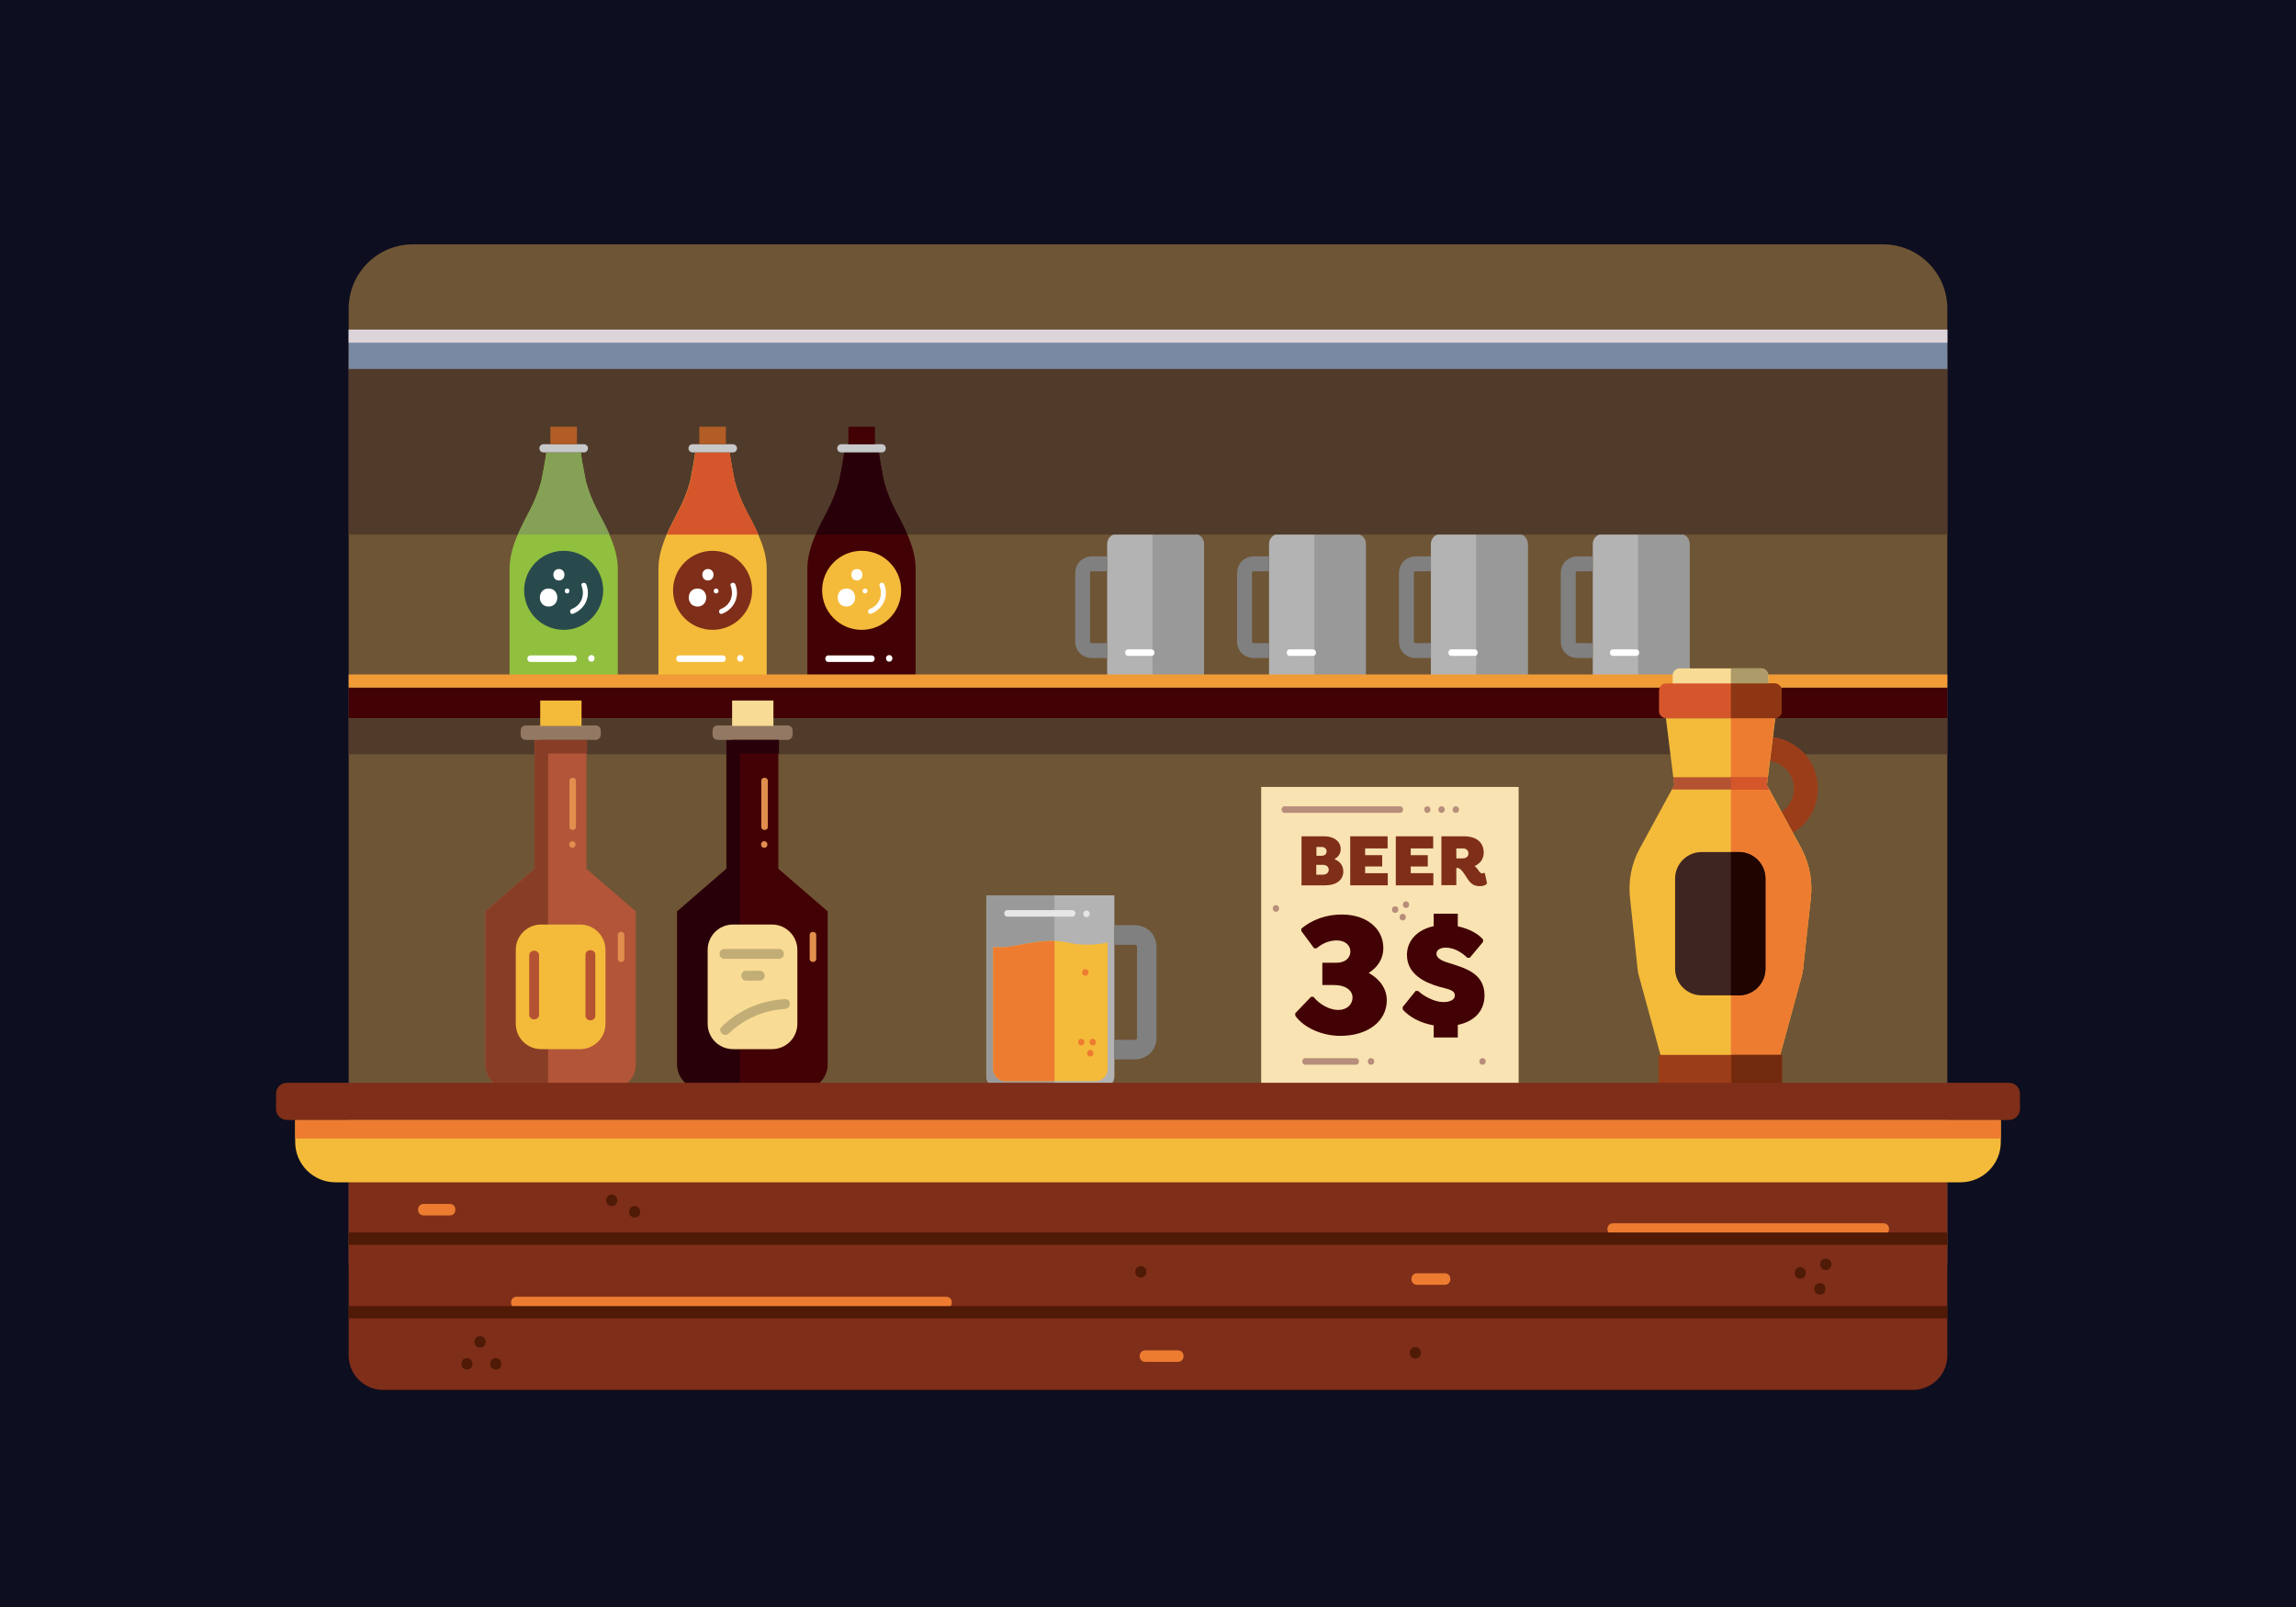 <?xml version="1.0" encoding="utf-8"?>
<!-- Generator: Adobe Illustrator 22.1.0, SVG Export Plug-In . SVG Version: 6.00 Build 0)  -->
<svg version="1.1" xmlns="http://www.w3.org/2000/svg" xmlns:xlink="http://www.w3.org/1999/xlink" x="0px" y="0px"
	 viewBox="0 0 1400 980" style="enable-background:new 0 0 1400 980;" xml:space="preserve">
<style type="text/css">
	.st0{fill:#0D0E1F;}
	.st1{fill:#6E5535;}
	.st2{fill:#B3B3B3;}
	.st3{fill:#808080;}
	.st4{fill:#999999;}
	.st5{fill:#503B2B;}
	.st6{fill:#91BF3E;}
	.st7{fill:#C7C8CA;}
	.st8{fill:#B25D25;}
	.st9{fill:#284A4C;}
	.st10{fill:#85A155;}
	.st11{fill:#FFFFFF;}
	.st12{fill:#F4BB3A;}
	.st13{fill:#7F2E19;}
	.st14{fill:#D6562B;}
	.st15{fill:#420104;}
	.st16{fill:#28000A;}
	.st17{fill:#F09B36;}
	.st18{fill:#3F2521;}
	.st19{fill:#9C3D19;}
	.st20{fill:#ED7C31;}
	.st21{fill:#B25538;}
	.st22{fill:#883E26;}
	.st23{fill:#937963;}
	.st24{fill:#E18E4E;}
	.st25{fill:#F8DB94;}
	.st26{fill:#E6E6E6;}
	.st27{fill:#C2AD76;}
	.st28{fill:#B55232;}
	.st29{fill:#1F0400;}
	.st30{fill:#8E3613;}
	.st31{fill:#AD9B6A;}
	.st32{fill:#722A0F;}
	.st33{fill:#7989A3;}
	.st34{fill:#DDD4DA;}
	.st35{fill:#F9E3B2;}
	.st36{fill:#B78D7B;}
	.st37{fill:#4F1A06;}
</style>
<g id="Layer_1">
	<rect class="st0" width="1400" height="980"/>
	<path class="st1" d="M1187.4,771H212.6V188.2c0-21.6,17.5-39.2,39.2-39.2h896.4c21.6,0,39.2,17.5,39.2,39.2V771z"/>
</g>
<g id="Layer_4">
	<path class="st2" d="M675.1,414.9v-83.2c0-3.4,2.8-6.2,6.2-6.2h46.6c3.4,0,6.2,2.8,6.2,6.2v83.2H675.1z"/>
	<g>
		<path class="st3" d="M665.5,339.3h9.6v9.1h-9.4c-1,0.1-1,0.6-1,1.3v41.2c0,0.5,0,1.2,0.9,1.3h9.5v9.1l-9.7,0
			c-3.9-0.1-9.8-2.9-9.8-10.3v-41.2C655.7,342.2,661.5,339.4,665.5,339.3L665.5,339.3z"/>
	</g>
	<path class="st4" d="M702.7,414.9v-89.4h25.2c3.4,0,6.2,2.8,6.2,6.2v83.2H702.7z"/>
	<path class="st2" d="M773.8,414.9v-83.2c0-3.4,2.8-6.2,6.2-6.2h46.6c3.4,0,6.2,2.8,6.2,6.2v83.2H773.8z"/>
	<g>
		<path class="st3" d="M764.2,339.3h9.6v9.1h-9.4c-1,0.1-1,0.6-1,1.3v41.2c0,0.5,0,1.2,0.9,1.3h9.5v9.1l-9.7,0
			c-3.9-0.1-9.8-2.9-9.8-10.3v-41.2C754.4,342.2,760.2,339.4,764.2,339.3L764.2,339.3z"/>
	</g>
	<path class="st4" d="M801.4,414.9v-89.4h25.2c3.4,0,6.2,2.8,6.2,6.2v83.2H801.4z"/>
	<path class="st2" d="M872.5,414.9v-83.2c0-3.4,2.8-6.2,6.2-6.2h46.6c3.4,0,6.2,2.8,6.2,6.2v83.2H872.5z"/>
	<g>
		<path class="st3" d="M862.9,339.3h9.6v9.1h-9.4c-1,0.1-1,0.6-1,1.3v41.2c0,0.5,0,1.2,0.9,1.3h9.5v9.1l-9.7,0
			c-3.9-0.1-9.8-2.9-9.8-10.3v-41.2C853.1,342.2,858.9,339.4,862.9,339.3L862.9,339.3z"/>
	</g>
	<path class="st4" d="M900.1,414.9v-89.4h25.2c3.4,0,6.2,2.8,6.2,6.2v83.2H900.1z"/>
	<path class="st2" d="M971.2,414.9v-83.2c0-3.4,2.8-6.2,6.2-6.2h46.6c3.4,0,6.2,2.8,6.2,6.2v83.2H971.2z"/>
	<g>
		<path class="st3" d="M961.6,339.3h9.6v9.1h-9.4c-1,0.1-1,0.6-1,1.3v41.2c0,0.5,0,1.2,0.9,1.3h9.5v9.1l-9.7,0
			c-3.9-0.1-9.8-2.9-9.8-10.3v-41.2C951.7,342.2,957.6,339.4,961.6,339.3L961.6,339.3z"/>
	</g>
	<path class="st4" d="M998.8,414.9v-89.4h25.2c3.4,0,6.2,2.8,6.2,6.2v83.2H998.8z"/>
	<rect x="212.6" y="218.1" class="st5" width="974.8" height="107.9"/>
	<path class="st6" d="M376.7,346.9c0,13.3,0,68.4,0,68.4h-66c0,0,0-55.2,0-68.4c0-7.2,2.1-14.2,5-20.9c2.2-5,4.8-9.9,7.2-14.5
		c3-5.7,5.4-11.7,7.1-17.9c0.4-1.6,3.4-17.6,3-17.6h21.2c-0.4,0,2.6,16,3,17.6c1.7,6.2,4.1,12.2,7.1,17.9c2.4,4.6,5,9.5,7.2,14.5
		C374.6,332.7,376.7,339.7,376.7,346.9z"/>
	<path class="st7" d="M356,270.9h-24.6c-1.4,0-2.5,1.1-2.5,2.5v0c0,1.4,1.1,2.5,2.5,2.5H356c1.4,0,2.5-1.1,2.5-2.5v0
		C358.6,272.1,357.4,270.9,356,270.9z"/>
	<rect x="335.6" y="260.2" class="st8" width="16.2" height="10.7"/>
	<circle class="st9" cx="343.7" cy="360" r="24.1"/>
	<path class="st10" d="M371.7,326h-55.9c2.2-5,4.8-9.9,7.2-14.5c3-5.7,5.4-11.7,7.1-17.9c0.4-1.6,3.4-17.6,3-17.6h21.2
		c-0.4,0,2.6,16,3,17.6c1.7,6.2,4.1,12.2,7.1,17.9C366.9,316.1,369.5,321,371.7,326z"/>
	<g>
		<g>
			<path class="st11" d="M323.5,403.7c8.8,0,17.6,0,26.3,0c2.6,0,2.6-4,0-4c-8.8,0-17.6,0-26.3,0
				C320.9,399.7,320.9,403.7,323.5,403.7L323.5,403.7z"/>
		</g>
	</g>
	<g>
		<g>
			<path class="st11" d="M360.6,403.5c2.6,0,2.6-4,0-4C358,399.5,358,403.5,360.6,403.5L360.6,403.5z"/>
		</g>
	</g>
	<g>
		<g>
			<path class="st11" d="M334.5,369.9c7.1,0,7.1-11,0-11C327.4,358.9,327.4,369.9,334.5,369.9L334.5,369.9z"/>
		</g>
	</g>
	<g>
		<g>
			<path class="st11" d="M340.8,354c4.5,0,4.5-7,0-7C336.3,347,336.3,354,340.8,354L340.8,354z"/>
		</g>
	</g>
	<g>
		<g>
			<path class="st11" d="M345.8,361.9c1.9,0,1.9-3,0-3C343.9,358.9,343.9,361.9,345.8,361.9L345.8,361.9z"/>
		</g>
	</g>
	<g>
		<g>
			<path class="st11" d="M349.4,374.3c7.3-2.8,11-10.5,8.1-17.9c-0.7-1.8-3.6-1-2.9,0.8c2.2,5.8-0.1,11.9-6,14.2
				C346.9,372.1,347.6,375,349.4,374.3L349.4,374.3z"/>
		</g>
	</g>
	<path class="st12" d="M467.5,346.9c0,13.3,0,68.4,0,68.4h-66c0,0,0-55.2,0-68.4c0-7.2,2.1-14.2,5-20.9c2.2-5,4.8-9.9,7.2-14.5
		c3-5.7,5.4-11.7,7.1-17.9c0.4-1.6,3.4-17.6,3-17.6h21.2c-0.4,0,2.6,16,3,17.6c1.7,6.2,4.1,12.2,7.1,17.9c2.4,4.6,5,9.5,7.2,14.5
		C465.4,332.7,467.5,339.7,467.5,346.9z"/>
	<path class="st7" d="M446.9,270.9h-24.6c-1.4,0-2.5,1.1-2.5,2.5v0c0,1.4,1.1,2.5,2.5,2.5h24.6c1.4,0,2.5-1.1,2.5-2.5v0
		C449.4,272.1,448.2,270.9,446.9,270.9z"/>
	<rect x="426.4" y="260.2" class="st8" width="16.2" height="10.7"/>
	<circle class="st13" cx="434.5" cy="360" r="24.1"/>
	<path class="st14" d="M462.5,326h-55.9c2.2-5,4.8-9.9,7.2-14.5c3-5.7,5.4-11.7,7.1-17.9c0.4-1.6,3.4-17.6,3-17.6h21.2
		c-0.4,0,2.6,16,3,17.6c1.7,6.2,4.1,12.2,7.1,17.9C457.7,316.1,460.3,321,462.5,326z"/>
	<g>
		<g>
			<path class="st11" d="M414.3,403.7c8.8,0,17.6,0,26.3,0c2.6,0,2.6-4,0-4c-8.8,0-17.6,0-26.3,0
				C411.7,399.7,411.7,403.7,414.3,403.7L414.3,403.7z"/>
		</g>
	</g>
	<g>
		<g>
			<path class="st11" d="M451.4,403.5c2.6,0,2.6-4,0-4C448.8,399.5,448.8,403.5,451.4,403.5L451.4,403.5z"/>
		</g>
	</g>
	<g>
		<g>
			<path class="st11" d="M425.3,369.9c7.1,0,7.1-11,0-11C418.2,358.9,418.2,369.9,425.3,369.9L425.3,369.9z"/>
		</g>
	</g>
	<g>
		<g>
			<path class="st11" d="M431.7,354c4.5,0,4.5-7,0-7C427.1,347,427.1,354,431.7,354L431.7,354z"/>
		</g>
	</g>
	<g>
		<g>
			<path class="st11" d="M436.7,361.9c1.9,0,1.9-3,0-3C434.7,358.9,434.7,361.9,436.7,361.9L436.7,361.9z"/>
		</g>
	</g>
	<g>
		<g>
			<path class="st11" d="M440.3,374.3c7.3-2.8,11-10.5,8.1-17.9c-0.7-1.8-3.6-1-2.9,0.8c2.2,5.8-0.1,11.9-6,14.2
				C437.7,372.1,438.4,375,440.3,374.3L440.3,374.3z"/>
		</g>
	</g>
	<path class="st15" d="M558.3,346.9c0,13.3,0,68.4,0,68.4h-66c0,0,0-55.2,0-68.4c0-7.2,2.1-14.2,5-20.9c2.2-5,4.8-9.9,7.2-14.5
		c3-5.7,5.4-11.7,7.1-17.9c0.4-1.6,3.4-17.6,3-17.6H536c-0.4,0,2.6,16,3,17.6c1.7,6.2,4.1,12.2,7.1,17.9c2.5,4.6,5.1,9.5,7.2,14.5
		C556.2,332.7,558.3,339.7,558.3,346.9z"/>
	<path class="st7" d="M537.7,270.9H513c-1.4,0-2.5,1.1-2.5,2.5v0c0,1.4,1.1,2.5,2.5,2.5h24.6c1.4,0,2.5-1.1,2.5-2.5v0
		C540.2,272.1,539.1,270.9,537.7,270.9z"/>
	<rect x="517.3" y="260.2" class="st15" width="16.2" height="10.7"/>
	<circle class="st12" cx="525.4" cy="360" r="24.1"/>
	<path class="st16" d="M553.3,326h-55.9c2.2-5,4.8-9.9,7.2-14.5c3-5.7,5.4-11.7,7.1-17.9c0.4-1.6,3.4-17.6,3-17.6H536
		c-0.4,0,2.6,16,3,17.6c1.7,6.2,4.1,12.2,7.1,17.9C548.5,316.1,551.1,321,553.3,326z"/>
	<g>
		<g>
			<path class="st11" d="M505.1,403.7c8.8,0,17.6,0,26.3,0c2.6,0,2.6-4,0-4c-8.8,0-17.6,0-26.3,0
				C502.6,399.7,502.6,403.7,505.1,403.7L505.1,403.7z"/>
		</g>
	</g>
	<g>
		<g>
			<path class="st11" d="M542.2,403.5c2.6,0,2.6-4,0-4C539.6,399.5,539.6,403.5,542.2,403.5L542.2,403.5z"/>
		</g>
	</g>
	<g>
		<g>
			<path class="st11" d="M516.1,369.9c7.1,0,7.1-11,0-11C509,358.9,509,369.9,516.1,369.9L516.1,369.9z"/>
		</g>
	</g>
	<g>
		<g>
			<path class="st11" d="M522.5,354c4.5,0,4.5-7,0-7C518,347,518,354,522.5,354L522.5,354z"/>
		</g>
	</g>
	<g>
		<g>
			<path class="st11" d="M527.5,361.9c1.9,0,1.9-3,0-3C525.5,358.9,525.5,361.9,527.5,361.9L527.5,361.9z"/>
		</g>
	</g>
	<g>
		<g>
			<path class="st11" d="M531.1,374.3c7.3-2.8,11-10.5,8.1-17.9c-0.7-1.8-3.6-1-2.9,0.8c2.2,5.8-0.1,11.9-6,14.2
				C528.5,372.1,529.3,375,531.1,374.3L531.1,374.3z"/>
		</g>
	</g>
	<rect x="212.6" y="419.4" class="st15" width="974.8" height="18.6"/>
	<rect x="212.6" y="411.3" class="st17" width="974.8" height="8"/>
	<rect x="212.6" y="438" class="st5" width="974.8" height="22"/>
	<g>
		<g>
			<path class="st18" d="M412.9,221.7c2.5,0,5,0,7.5,0c2.6,0,2.6-4,0-4c-2.5,0-5,0-7.5,0C410.3,217.7,410.3,221.7,412.9,221.7
				L412.9,221.7z"/>
		</g>
	</g>
	<g>
		<g>
			<path class="st18" d="M431.6,224.3c2.6,0,2.6-4,0-4C429,220.3,429,224.3,431.6,224.3L431.6,224.3z"/>
		</g>
	</g>
	<g>
		<g>
			<path class="st11" d="M688,400c4.7,0,9.3,0,14,0c2.6,0,2.6-4,0-4c-4.7,0-9.3,0-14,0C685.4,396,685.4,400,688,400L688,400z"/>
		</g>
	</g>
	<g>
		<g>
			<path class="st11" d="M786.5,400c4.7,0,9.3,0,14,0c2.6,0,2.6-4,0-4c-4.7,0-9.3,0-14,0C784,396,783.9,400,786.5,400L786.5,400z"/>
		</g>
	</g>
	<g>
		<g>
			<path class="st11" d="M885.1,400c4.7,0,9.3,0,14,0c2.6,0,2.6-4,0-4c-4.7,0-9.3,0-14,0C882.5,396,882.5,400,885.1,400L885.1,400z"
				/>
		</g>
	</g>
	<g>
		<g>
			<path class="st11" d="M983.6,400c4.7,0,9.3,0,14,0c2.6,0,2.6-4,0-4c-4.7,0-9.3,0-14,0C981,396,981,400,983.6,400L983.6,400z"/>
		</g>
	</g>
</g>
<g id="Layer_3">
	<path class="st19" d="M1078.3,449.2c10.4,0.5,20.5,6.5,25.8,15.5c5.3,9,5.8,20.7,1.2,30.1c-3.6,7.3-10.1,13.1-17.8,15.9l-6.3-13.2
		c4.7-1.3,8.9-4.7,11-9c2.4-5,2.2-11.5-0.7-16.3c-2.8-4.7-8.4-8.1-13.9-8.4c0,0-0.1,0-0.1,0L1078.3,449.2z"/>
	<path class="st12" d="M1104.2,547.5l-4.7,43.1c-0.2,1.5-0.4,3-0.8,4.4l-13.6,49.8h-72.2L999.3,595c-0.4-1.5-0.7-2.9-0.8-4.4
		l-4.6-43.1c-1.1-10.3,0.9-20.8,5.7-29.6l19.8-36.4l1.5-2.7l-0.6-4.8l-4.5-36h66.7l-4.5,36l-0.6,4.8l1.5,2.7l19.8,36.4
		C1103.3,526.8,1105.3,537.2,1104.2,547.5z"/>
	<path class="st20" d="M1104.2,547.5l-4.7,43.1c-0.2,1.5-0.4,3-0.8,4.4l-13.6,49.8h-29.7V438h26.9l-4.5,36l-0.6,4.8l1.5,2.7
		l19.8,36.4C1103.3,526.8,1105.3,537.2,1104.2,547.5z"/>
	<path class="st2" d="M679.5,546v110.2c0,4.5-3.7,8.2-8.2,8.2h-61.7c-4.5,0-8.2-3.7-8.2-8.2V546H679.5z"/>
	<g>
		<path class="st3" d="M692.2,646.1h-12.7v-12H692c1.3-0.1,1.3-0.7,1.3-1.7v-54.5c0-0.7,0-1.6-1.2-1.7h-12.6v-12l12.8,0
			c5.2,0.1,12.9,3.9,12.9,13.7v54.5C705.3,642.2,697.5,646,692.2,646.1L692.2,646.1z"/>
	</g>
	<path class="st4" d="M643,546v118.3h-33.3c-4.5,0-8.2-3.7-8.2-8.2V546H643z"/>
	<path class="st21" d="M387.7,555.8v93.3c0,8.4-6.8,15.3-15.3,15.3h-61.2c-8.4,0-15.3-6.8-15.3-15.3v-93.3l30-26v-78.7h31.7v78.7
		L387.7,555.8z"/>
	<path class="st22" d="M334.2,451.2v213.2h-22.9c-8.4,0-15.3-6.8-15.3-15.3v-93.3l30-26v-78.7H334.2z"/>
	<path class="st12" d="M369.2,579.3v45c0,8.6-6.9,15.5-15.5,15.5H330c-8.6,0-15.5-6.9-15.5-15.5v-45c0-8.6,6.9-15.5,15.5-15.5h23.7
		C362.3,563.8,369.2,570.8,369.2,579.3z"/>
	<path class="st23" d="M363.3,451.2h-42.8c-1.6,0-3-1.3-3-3v-2.8c0-1.6,1.3-3,3-3h42.8c1.6,0,3,1.3,3,3v2.8
		C366.2,449.8,364.9,451.2,363.3,451.2z"/>
	<rect x="329.4" y="427.2" class="st12" width="25.2" height="15.5"/>
	<rect x="329.4" y="451.2" class="st22" width="28.6" height="8.3"/>
	<g>
		<g>
			<path class="st24" d="M347.2,476.2c0,9.3,0,18.7,0,28c0,2.6,4,2.6,4,0c0-9.3,0-18.7,0-28C351.2,473.7,347.2,473.6,347.2,476.2
				L347.2,476.2z"/>
		</g>
	</g>
	<g>
		<g>
			<path class="st24" d="M349,517c2.6,0,2.6-4,0-4C346.4,513,346.4,517,349,517L349,517z"/>
		</g>
	</g>
	<g>
		<g>
			<path class="st24" d="M376.7,570.2c0,4.8,0,9.7,0,14.5c0,2.6,4,2.6,4,0c0-4.8,0-9.7,0-14.5C380.7,567.7,376.7,567.6,376.7,570.2
				L376.7,570.2z"/>
		</g>
	</g>
	<path class="st15" d="M504.7,555.8v93.3c0,8.4-6.8,15.3-15.3,15.3h-61.2c-8.4,0-15.3-6.8-15.3-15.3v-93.3l30-26v-78.7h31.7v78.7
		L504.7,555.8z"/>
	<path class="st16" d="M451.2,451.2v213.2h-22.9c-8.4,0-15.3-6.8-15.3-15.3v-93.3l30-26v-78.7H451.2z"/>
	<path class="st25" d="M486.2,579.3v45c0,8.6-6.9,15.5-15.5,15.5H447c-8.6,0-15.5-6.9-15.5-15.5v-45c0-8.6,6.9-15.5,15.5-15.5h23.7
		C479.3,563.8,486.2,570.8,486.2,579.3z"/>
	<path class="st23" d="M480.3,451.2h-42.8c-1.6,0-3-1.3-3-3v-2.8c0-1.6,1.3-3,3-3h42.8c1.6,0,3,1.3,3,3v2.8
		C483.2,449.8,481.9,451.2,480.3,451.2z"/>
	<rect x="446.4" y="427.2" class="st25" width="25.2" height="15.5"/>
	<rect x="446.4" y="451.2" class="st16" width="28.6" height="8.3"/>
	<g>
		<g>
			<path class="st24" d="M464.2,476.2c0,9.3,0,18.7,0,28c0,2.6,4,2.6,4,0c0-9.3,0-18.7,0-28C468.2,473.7,464.2,473.6,464.2,476.2
				L464.2,476.2z"/>
		</g>
	</g>
	<g>
		<g>
			<path class="st24" d="M466,517c2.6,0,2.6-4,0-4C463.4,513,463.4,517,466,517L466,517z"/>
		</g>
	</g>
	<g>
		<g>
			<path class="st24" d="M493.7,570.2c0,4.8,0,9.7,0,14.5c0,2.6,4,2.6,4,0c0-4.8,0-9.7,0-14.5C497.7,567.7,493.7,567.6,493.7,570.2
				L493.7,570.2z"/>
		</g>
	</g>
	<path class="st12" d="M675.4,574.8V652c0,4-3.3,7.3-7.3,7.3h-55.2c-4,0-7.3-3.3-7.3-7.3v-74.4c3.7,0.3,8.4,0.2,14.2-1
		c10.3-2.1,17.2-3,23.2-2.8c3.3,0.1,6.2,0.5,9.3,1.2C659.5,576.7,668.7,576.2,675.4,574.8z"/>
	<path class="st20" d="M643,573.9v85.4h-30.1c-4,0-7.3-3.3-7.3-7.3v-74.4c3.7,0.3,8.4,0.2,14.2-1C630,574.5,637,573.7,643,573.9z"/>
	<g>
		<g>
			<path class="st20" d="M664.8,644.3c2.6,0,2.6-4,0-4C662.2,640.3,662.2,644.3,664.8,644.3L664.8,644.3z"/>
		</g>
	</g>
	<g>
		<g>
			<path class="st20" d="M666.3,637.5c2.6,0,2.6-4,0-4C663.7,633.5,663.7,637.5,666.3,637.5L666.3,637.5z"/>
		</g>
	</g>
	<g>
		<g>
			<path class="st20" d="M659.3,637.5c2.6,0,2.6-4,0-4C656.7,633.5,656.7,637.5,659.3,637.5L659.3,637.5z"/>
		</g>
	</g>
	<g>
		<g>
			<path class="st20" d="M661.8,595c2.6,0,2.6-4,0-4C659.2,591,659.2,595,661.8,595L661.8,595z"/>
		</g>
	</g>
	<g>
		<g>
			<path class="st26" d="M614.3,559c13.2,0,26.3,0,39.5,0c2.6,0,2.6-4,0-4c-13.2,0-26.3,0-39.5,0C611.7,555,611.7,559,614.3,559
				L614.3,559z"/>
		</g>
	</g>
	<g>
		<g>
			<path class="st26" d="M662.5,559.3c2.6,0,2.6-4,0-4C659.9,555.3,659.9,559.3,662.5,559.3L662.5,559.3z"/>
		</g>
	</g>
	<g>
		<g>
			<path class="st27" d="M441.7,584.7c11.1,0,22.2,0,33.3,0c3.9,0,3.9-6,0-6c-11.1,0-22.2,0-33.3,0
				C437.8,578.7,437.8,584.7,441.7,584.7L441.7,584.7z"/>
		</g>
	</g>
	<g>
		<g>
			<path class="st27" d="M455,598c2.8,0,5.6,0,8.3,0c3.9,0,3.9-6,0-6c-2.8,0-5.6,0-8.3,0C451.1,592,451.1,598,455,598L455,598z"/>
		</g>
	</g>
	<g>
		<g>
			<path class="st27" d="M444.3,630.3c9.4-9,21.4-14.3,34.4-15c3.8-0.2,3.9-6.2,0-6c-14.6,0.8-28.1,6.6-38.6,16.8
				C437.2,628.7,441.5,632.9,444.3,630.3L444.3,630.3z"/>
		</g>
	</g>
	<g>
		<g>
			<path class="st28" d="M322.7,582.7c0,12,0,24,0,36c0,3.9,6,3.9,6,0c0-12,0-24,0-36C328.7,578.8,322.7,578.8,322.7,582.7
				L322.7,582.7z"/>
		</g>
	</g>
	<g>
		<g>
			<path class="st28" d="M357,582.3c0,12.3,0,24.7,0,37c0,3.9,6,3.9,6,0c0-12.3,0-24.7,0-37C363,578.5,357,578.5,357,582.3
				L357,582.3z"/>
		</g>
	</g>
	<path class="st25" d="M1078.2,411.9v7.5h-58.3v-7.5c0-2.4,1.9-4.3,4.3-4.3h49.8C1076.3,407.6,1078.2,409.6,1078.2,411.9z"/>
	<path class="st18" d="M1076.5,535.8v55c0,8.9-7.2,16.2-16.2,16.2h-22.7c-8.9,0-16.2-7.2-16.2-16.2v-55c0-8.9,7.2-16.2,16.2-16.2
		h22.7C1069.3,519.6,1076.5,526.9,1076.5,535.8z"/>
	<path class="st14" d="M1086.4,421.1v12.5c0,2.4-2,4.4-4.4,4.4h-66c-2.4,0-4.4-2-4.4-4.4v-12.5c0-2.4,2-4.3,4.4-4.3h66
		C1084.4,416.7,1086.4,418.7,1086.4,421.1z"/>
	<polygon class="st28" points="1078.7,481.5 1019.4,481.5 1020.8,478.8 1020.2,474 1077.8,474 1077.2,478.8 	"/>
	<polygon class="st14" points="1078.7,481.5 1055.5,481.5 1055.5,474 1077.8,474 1077.2,478.8 	"/>
	<path class="st29" d="M1076.5,535.8v55c0,8.9-7.2,16.2-16.2,16.2h-4.9v-87.4h4.9C1069.3,519.6,1076.5,526.9,1076.5,535.8z"/>
	<rect x="1011.4" y="643.3" class="st19" width="75.2" height="31.2"/>
	<path class="st30" d="M1086.4,421.1v12.5c0,2.4-2,4.4-4.4,4.4h-26.6v-21.3h26.6C1084.4,416.7,1086.4,418.7,1086.4,421.1z"/>
	<path class="st31" d="M1078.2,411.9v4.8h-22.8v-9.1h18.5C1076.3,407.6,1078.2,409.6,1078.2,411.9z"/>
	<rect x="1055.7" y="643.3" class="st32" width="30.9" height="31.2"/>
	<rect x="212.6" y="201" class="st33" width="974.8" height="24"/>
	<rect x="212.6" y="201" class="st34" width="974.8" height="8"/>
	<rect x="769" y="479.9" class="st35" width="157" height="194.6"/>
	<g>
		<path class="st13" d="M819.1,531.5c0,5.2-4.4,8.4-10.9,8.4h-14.6V510h13.9c6,0,10,3.2,10,7.8c0,2.8-1.5,4.9-3.9,6.1
			C816.4,525,819.1,527.3,819.1,531.5z M805.9,516.5h-3.2v5.4h3.2c1.8,0,3-1.1,3-2.7S807.7,516.5,805.9,516.5z M810.2,530.4
			c0-1.8-1.4-3-3.6-3h-4v6h4C808.8,533.4,810.2,532.2,810.2,530.4z"/>
		<path class="st13" d="M832.4,517.4v4.1h10.4v6.9h-10.4v4.1h13.8v7.4h-22.9V510h22.8v7.4H832.4z"/>
		<path class="st13" d="M860.2,517.4v4.1h10.4v6.9h-10.4v4.1H874v7.4h-22.9V510h22.8v7.4H860.2z"/>
		<path class="st13" d="M906.7,538.5l-0.2,0.6c-0.8,0.7-2.2,1.3-3.9,1.3c-3.5,0-5.5-0.9-8-4.8c-1.2-1.9-3.8-6.3-5.8-6.3H888v10.5
			h-9.1V510h13.7c7.9,0,12.1,3.9,12.1,10c0,4-2.3,6.7-5.6,8.2c0.6,0.3,1.4,1.1,2.3,2.4c0.6,0.9,1.2,2,2.3,2c0.7,0,0.9-0.2,1.2-0.3
			l0.5,0.3L906.7,538.5z M892.2,523.4c1.7,0,3.2-1,3.2-2.9c0-2-1.5-3.1-3.2-3.1H888v6.1H892.2z"/>
	</g>
	<g>
		<g>
			<path class="st15" d="M845.6,610c0,12.8-11.6,21.7-28.3,21.7c-11.2,0-22.4-5-27.5-12.3v-1.5l9.6-10h1.5c3.7,4.7,9.9,8,15.1,8
				c5.1,0,8.7-3.1,8.7-7.6c0-4.5-4.5-7.6-11.1-7.6h-7.3v-13.6h8.9c4.8,0,8.2-2.8,8.2-6.8c0-4-3.4-6.8-8.2-6.8
				c-4.5,0-8.9,1.7-12.4,4.8h-1.5l-7.8-10.5v-1.5c6.6-5.5,15.2-8.6,24.7-8.6c14.9,0,25.3,8.4,25.3,20.5c0,6.3-3.3,11.6-8.9,15.1
				C841.5,597.2,845.6,603.1,845.6,610z"/>
		</g>
		<g>
			<path class="st15" d="M888.9,625v7.7h-14.7v-7.4c-8-1.4-14.8-5-18.9-9.7v-1.5l7.9-9.8h1.5c3.3,3.1,9.9,6.8,15.4,6.8
				c4.2,0,7-1.5,7-4c0-3.4-3.9-3.8-9.7-5.4c-8.9-2.6-19.5-7.7-19.5-19.4c0-8.8,6.5-15.4,16.3-17.5v-7.6h14.7v7.7
				c6.6,1.4,12.2,4.3,15.4,8v1.5l-8.1,9.7h-1.5c-2.5-2.5-7.4-6.2-13.1-6.2c-3.4,0-5.7,1.4-5.7,3.7c0,3.1,4.1,4.6,8,5.8
				c10,3.1,21.3,6.4,21.3,19.7C905.1,617.3,898.2,623.1,888.9,625z"/>
		</g>
	</g>
	<g>
		<g>
			<path class="st36" d="M796,649.3c10.2,0,20.4,0,30.7,0c2.6,0,2.6-4,0-4c-10.2,0-20.4,0-30.7,0C793.4,645.3,793.4,649.3,796,649.3
				L796,649.3z"/>
		</g>
	</g>
	<g>
		<g>
			<path class="st36" d="M836,649.3c2.6,0,2.6-4,0-4C833.4,645.3,833.4,649.3,836,649.3L836,649.3z"/>
		</g>
	</g>
	<g>
		<g>
			<path class="st36" d="M855.3,561.3c2.6,0,2.6-4,0-4C852.8,557.3,852.8,561.3,855.3,561.3L855.3,561.3z"/>
		</g>
	</g>
	<g>
		<g>
			<path class="st36" d="M850.7,556.7c2.6,0,2.6-4,0-4C848.1,552.7,848.1,556.7,850.7,556.7L850.7,556.7z"/>
		</g>
	</g>
	<g>
		<g>
			<path class="st36" d="M857.3,553.7c2.6,0,2.6-4,0-4C854.8,549.7,854.8,553.7,857.3,553.7L857.3,553.7z"/>
		</g>
	</g>
	<g>
		<g>
			<path class="st36" d="M783.3,495.7c23.4,0,46.9,0,70.3,0c2.6,0,2.6-4,0-4c-23.4,0-46.9,0-70.3,0
				C780.8,491.7,780.8,495.7,783.3,495.7L783.3,495.7z"/>
		</g>
	</g>
	<g>
		<g>
			<path class="st36" d="M870.3,495.7c2.6,0,2.6-4,0-4C867.8,491.7,867.8,495.7,870.3,495.7L870.3,495.7z"/>
		</g>
	</g>
	<g>
		<g>
			<path class="st36" d="M879,495.7c2.6,0,2.6-4,0-4C876.4,491.7,876.4,495.7,879,495.7L879,495.7z"/>
		</g>
	</g>
	<g>
		<g>
			<path class="st36" d="M887.7,495.7c2.6,0,2.6-4,0-4C885.1,491.7,885.1,495.7,887.7,495.7L887.7,495.7z"/>
		</g>
	</g>
	<g>
		<g>
			<path class="st36" d="M778,556c2.6,0,2.6-4,0-4C775.4,552,775.4,556,778,556L778,556z"/>
		</g>
	</g>
	<g>
		<g>
			<path class="st36" d="M904,649.3c2.6,0,2.6-4,0-4C901.4,645.3,901.4,649.3,904,649.3L904,649.3z"/>
		</g>
	</g>
</g>
<g id="Layer_2">
	<path class="st13" d="M1187.4,723v103.6c0,11.6-9.4,21-21,21H233.6c-11.6,0-21-9.4-21-21V723c0-11.6,9.4-21,21-21h932.8
		C1178,702,1187.4,711.4,1187.4,723z"/>
	<path class="st12" d="M1220,683v13.5c0,13.5-11,24.5-24.5,24.5h-991c-13.5,0-24.5-11-24.5-24.5V683H1220z"/>
	<path class="st13" d="M1225,660.3H175c-3.7,0-6.7,3-6.7,6.7v9.3c0,3.7,3,6.7,6.7,6.7h1050c3.7,0,6.7-3,6.7-6.7V667
		C1231.7,663.3,1228.7,660.3,1225,660.3z"/>
	<rect x="180" y="683" class="st20" width="1040" height="11.3"/>
	<g>
		<g>
			<path class="st37" d="M1097.7,779.8c4.5,0,4.5-7,0-7C1093.2,772.8,1093.2,779.8,1097.7,779.8L1097.7,779.8z"/>
		</g>
	</g>
	<g>
		<g>
			<path class="st37" d="M1109.7,789.5c4.5,0,4.5-7,0-7C1105.2,782.5,1105.2,789.5,1109.7,789.5L1109.7,789.5z"/>
		</g>
	</g>
	<g>
		<g>
			<path class="st37" d="M1113.3,774.5c4.5,0,4.5-7,0-7C1108.8,767.5,1108.8,774.5,1113.3,774.5L1113.3,774.5z"/>
		</g>
	</g>
	<g>
		<g>
			<path class="st37" d="M302.3,835.2c4.5,0,4.5-7,0-7C297.8,828.2,297.8,835.2,302.3,835.2L302.3,835.2z"/>
		</g>
	</g>
	<g>
		<g>
			<path class="st37" d="M292.7,821.8c4.5,0,4.5-7,0-7C288.2,814.8,288.2,821.8,292.7,821.8L292.7,821.8z"/>
		</g>
	</g>
	<g>
		<g>
			<path class="st37" d="M284.7,835.2c4.5,0,4.5-7,0-7C280.2,828.2,280.2,835.2,284.7,835.2L284.7,835.2z"/>
		</g>
	</g>
	<g>
		<g>
			<path class="st37" d="M695.6,779.1c4.5,0,4.5-7,0-7C691.1,772.1,691.1,779.1,695.6,779.1L695.6,779.1z"/>
		</g>
	</g>
	<g>
		<g>
			<path class="st37" d="M863,828.5c4.5,0,4.5-7,0-7C858.5,821.5,858.5,828.5,863,828.5L863,828.5z"/>
		</g>
	</g>
	<g>
		<g>
			<path class="st37" d="M373,735.5c4.5,0,4.5-7,0-7C368.5,728.5,368.5,735.5,373,735.5L373,735.5z"/>
		</g>
	</g>
	<g>
		<g>
			<path class="st37" d="M387,742.5c4.5,0,4.5-7,0-7C382.5,735.5,382.5,742.5,387,742.5L387,742.5z"/>
		</g>
	</g>
	<g>
		<g>
			<path class="st20" d="M983.5,753c55,0,110,0,165,0c4.5,0,4.5-7,0-7c-55,0-110,0-165,0C979,746,979,753,983.5,753L983.5,753z"/>
		</g>
	</g>
	<g>
		<g>
			<path class="st20" d="M315,797.8c67.8,0,135.6,0,203.4,0c19.5,0,39,0,58.6,0c4.5,0,4.5-7,0-7c-67.8,0-135.6,0-203.4,0
				c-19.5,0-39,0-58.6,0C310.5,790.8,310.5,797.8,315,797.8L315,797.8z"/>
		</g>
	</g>
	<g>
		<g>
			<path class="st20" d="M698.3,830.5c6.7,0,13.3,0,20,0c4.5,0,4.5-7,0-7c-6.7,0-13.3,0-20,0C693.8,823.5,693.8,830.5,698.3,830.5
				L698.3,830.5z"/>
		</g>
	</g>
	<g>
		<g>
			<path class="st20" d="M258.3,741.2c5.3,0,10.7,0,16,0c4.5,0,4.5-7,0-7c-5.3,0-10.7,0-16,0C253.8,734.2,253.8,741.2,258.3,741.2
				L258.3,741.2z"/>
		</g>
	</g>
	<g>
		<g>
			<path class="st20" d="M864,783.5c5.7,0,11.3,0,17,0c4.5,0,4.5-7,0-7c-5.7,0-11.3,0-17,0C859.5,776.5,859.5,783.5,864,783.5
				L864,783.5z"/>
		</g>
	</g>
	<rect x="212.6" y="751.6" class="st37" width="974.8" height="7.5"/>
	<rect x="212.6" y="796.5" class="st37" width="974.8" height="7.5"/>
</g>
</svg>
